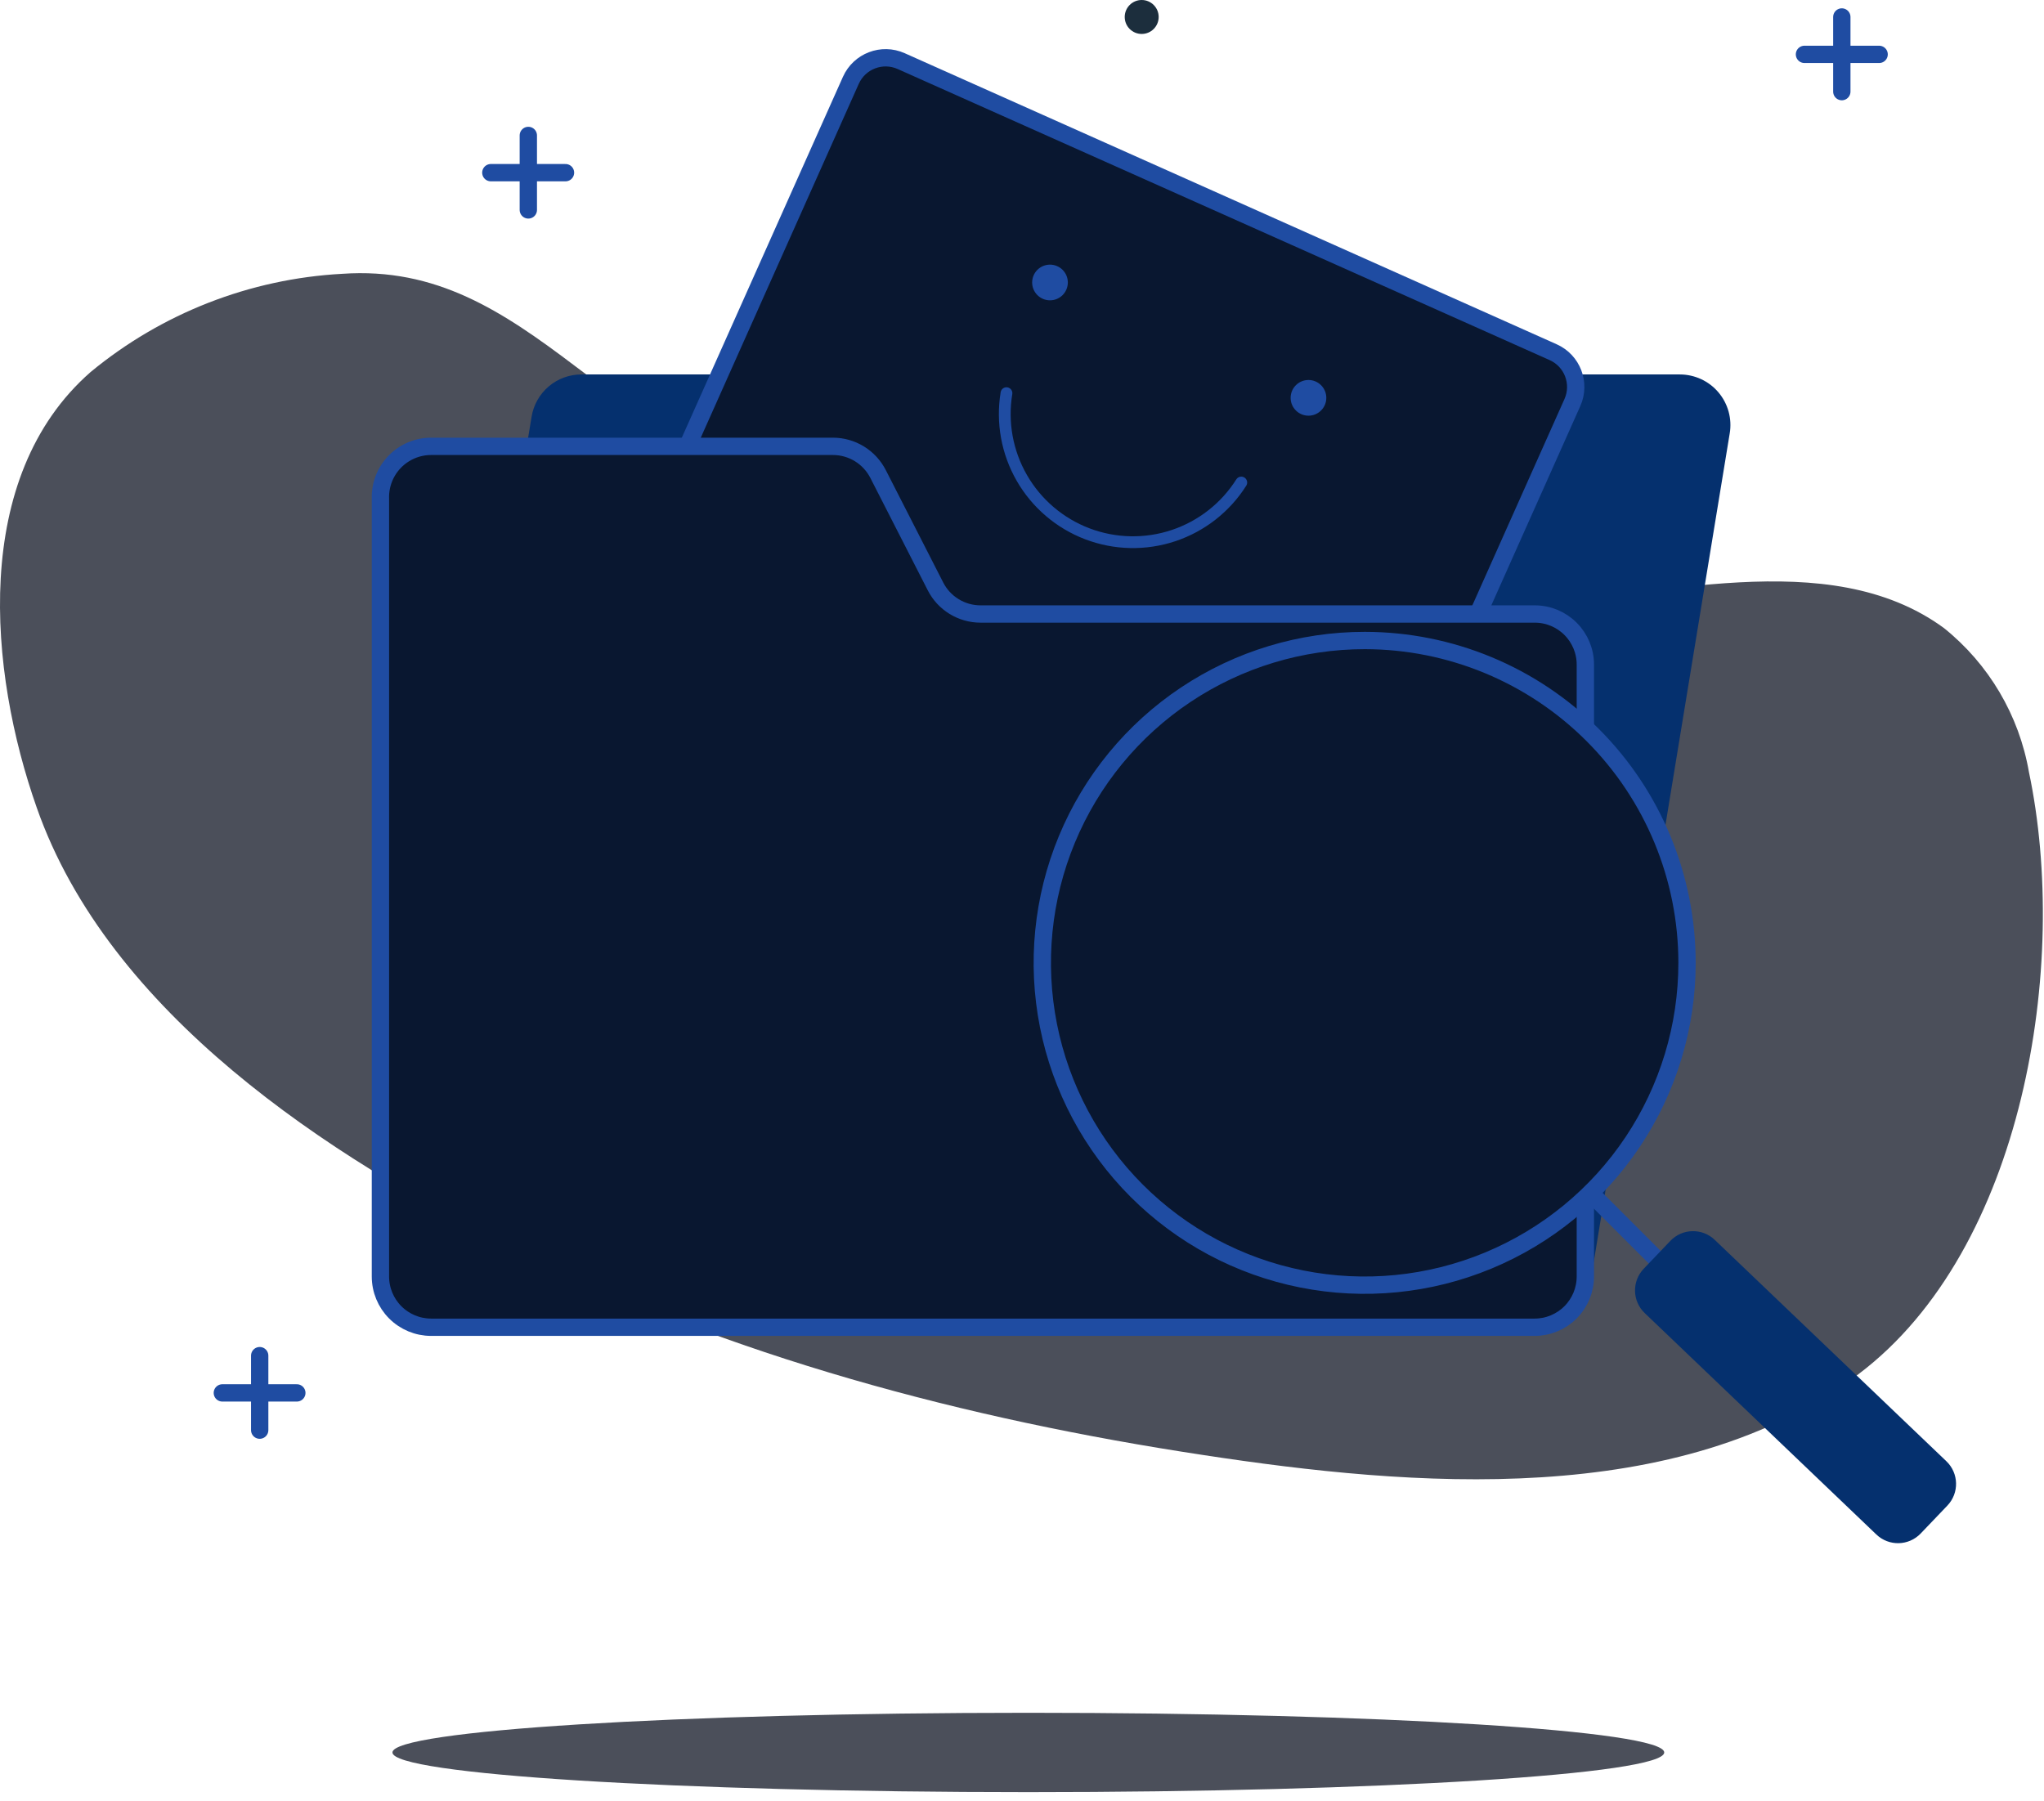 <svg width="118" height="104" viewBox="0 0 118 104" fill="none" xmlns="http://www.w3.org/2000/svg">
<path d="M58.972 81.599C59.513 81.599 59.952 81.16 59.952 80.619C59.952 80.077 59.513 79.639 58.972 79.639C58.431 79.639 57.992 80.077 57.992 80.619C57.992 81.16 58.431 81.599 58.972 81.599Z" fill="#1C2E3D"/>
<path d="M30.5 7.82V12.12" stroke="#1F4CA2" stroke-linecap="round" stroke-linejoin="round"/>
<path d="M28.336 9.969H32.646" stroke="#1F4CA2" stroke-linecap="round" stroke-linejoin="round"/>
<path d="M79.451 34.939C71.081 34.939 62.561 34.599 54.591 32.379C46.771 30.209 39.591 25.999 33.191 21.129C29.001 17.959 25.191 15.429 19.751 15.809C14.429 16.097 9.34 18.085 5.231 21.479C-1.689 27.539 -0.649 38.769 2.121 46.629C6.281 58.499 18.941 66.769 29.701 72.119C42.131 78.329 55.791 81.939 69.481 84.009C81.481 85.839 96.901 87.159 107.301 79.329C116.851 72.119 119.471 55.679 117.131 44.579C116.563 41.3 114.817 38.341 112.221 36.259C105.511 31.349 95.501 34.629 87.961 34.789C85.161 34.849 82.311 34.919 79.451 34.939Z" fill="#4B4F5A"/>
<path d="M65.91 1.96C66.451 1.96 66.89 1.521 66.89 0.98C66.89 0.439 66.451 0 65.91 0C65.368 0 64.93 0.439 64.93 0.98C64.93 1.521 65.368 1.96 65.91 1.96Z" fill="#1C2E3D"/>
<path d="M14.992 78.269V82.57" stroke="#1F4CA2" stroke-linecap="round" stroke-linejoin="round"/>
<path d="M12.836 80.42H17.136" stroke="#1F4CA2" stroke-linecap="round" stroke-linejoin="round"/>
<path d="M59.366 103.469C79.641 103.469 96.076 102.443 96.076 101.179C96.076 99.914 79.641 98.889 59.366 98.889C39.092 98.889 22.656 99.914 22.656 101.179C22.656 102.443 39.092 103.469 59.366 103.469Z" fill="#4B4F5A"/>
<path d="M88.877 76.649H25.467C25.043 76.649 24.623 76.556 24.238 76.378C23.853 76.2 23.511 75.94 23.237 75.617C22.962 75.293 22.76 74.914 22.646 74.505C22.533 74.097 22.509 73.668 22.577 73.249L30.687 24.069C30.797 23.385 31.147 22.762 31.675 22.313C32.203 21.863 32.874 21.618 33.567 21.619H96.977C97.401 21.619 97.82 21.712 98.205 21.89C98.59 22.068 98.931 22.328 99.205 22.652C99.479 22.975 99.679 23.355 99.792 23.764C99.904 24.172 99.927 24.601 99.857 25.019L91.787 74.199C91.675 74.888 91.32 75.514 90.786 75.963C90.252 76.412 89.575 76.656 88.877 76.649Z" fill="#05306E"/>
<path d="M89.663 20.333L52.025 3.528C50.915 3.032 49.614 3.53 49.119 4.64L37.19 31.358C36.694 32.467 37.192 33.768 38.301 34.263L75.94 51.069C77.05 51.564 78.351 51.066 78.846 49.956L90.775 23.239C91.27 22.129 90.773 20.828 89.663 20.333Z" fill="#091730" stroke="#1F4CA2" stroke-linecap="round" stroke-linejoin="round"/>
<path d="M58.103 22.7C57.826 24.385 58.139 26.113 58.99 27.593C59.841 29.073 61.178 30.213 62.773 30.82C64.369 31.427 66.125 31.464 67.745 30.924C69.364 30.384 70.747 29.301 71.659 27.859" stroke="#1F4CA2" stroke-width="0.68" stroke-linecap="round" stroke-linejoin="round"/>
<path d="M75.538 24C76.107 24 76.568 23.538 76.568 22.97C76.568 22.401 76.107 21.939 75.538 21.939C74.969 21.939 74.508 22.401 74.508 22.97C74.508 23.538 74.969 24 75.538 24Z" fill="#1F4CA2"/>
<path d="M60.616 17.339C61.185 17.339 61.646 16.878 61.646 16.309C61.646 15.74 61.185 15.279 60.616 15.279C60.047 15.279 59.586 15.74 59.586 16.309C59.586 16.878 60.047 17.339 60.616 17.339Z" fill="#1F4CA2"/>
<path d="M88.602 76.629H24.882C24.106 76.627 23.364 76.317 22.816 75.768C22.269 75.219 21.962 74.475 21.962 73.7V28.77C21.953 28.38 22.021 27.992 22.163 27.629C22.306 27.266 22.519 26.935 22.791 26.656C23.063 26.377 23.388 26.154 23.747 26.002C24.106 25.85 24.492 25.771 24.882 25.77H48.092C48.63 25.771 49.158 25.922 49.617 26.204C50.075 26.486 50.447 26.89 50.692 27.369L54.002 33.849C54.245 34.33 54.617 34.734 55.076 35.016C55.535 35.299 56.063 35.449 56.602 35.45H88.602C89.376 35.45 90.119 35.757 90.666 36.305C91.214 36.852 91.522 37.595 91.522 38.37V73.7C91.522 74.475 91.215 75.219 90.667 75.768C90.12 76.317 89.377 76.627 88.602 76.629Z" fill="#091730" stroke="#1F4CA2" stroke-linecap="round" stroke-linejoin="round"/>
<path d="M78.792 36.98C75.111 36.978 71.512 38.068 68.45 40.112C65.388 42.156 63.001 45.061 61.591 48.462C60.181 51.862 59.811 55.604 60.528 59.215C61.245 62.826 63.017 66.142 65.619 68.746C68.221 71.35 71.537 73.123 75.148 73.842C78.758 74.561 82.5 74.193 85.901 72.785C89.302 71.377 92.21 68.991 94.255 65.931C96.3 62.87 97.392 59.272 97.392 55.59C97.392 50.657 95.433 45.925 91.945 42.435C88.457 38.945 83.726 36.983 78.792 36.98Z" fill="#091730" stroke="#1F4CA2" stroke-linecap="round" stroke-linejoin="round"/>
<path d="M92.031 69.09L96.991 74.05" stroke="#1F4CA2" stroke-linecap="round" stroke-linejoin="round"/>
<path d="M96.432 71.64L94.891 73.252C94.201 73.975 94.226 75.121 94.949 75.811L108.322 88.595C109.044 89.286 110.19 89.26 110.881 88.537L112.422 86.925C113.112 86.203 113.087 85.057 112.364 84.366L98.991 71.583C98.269 70.892 97.123 70.918 96.432 71.64Z" fill="#05306E"/>
<path d="M106.328 0.98V5.29" stroke="#1F4CA2" stroke-linecap="round" stroke-linejoin="round"/>
<path d="M104.172 3.139H108.482" stroke="#1F4CA2" stroke-linecap="round" stroke-linejoin="round"/>
</svg>

